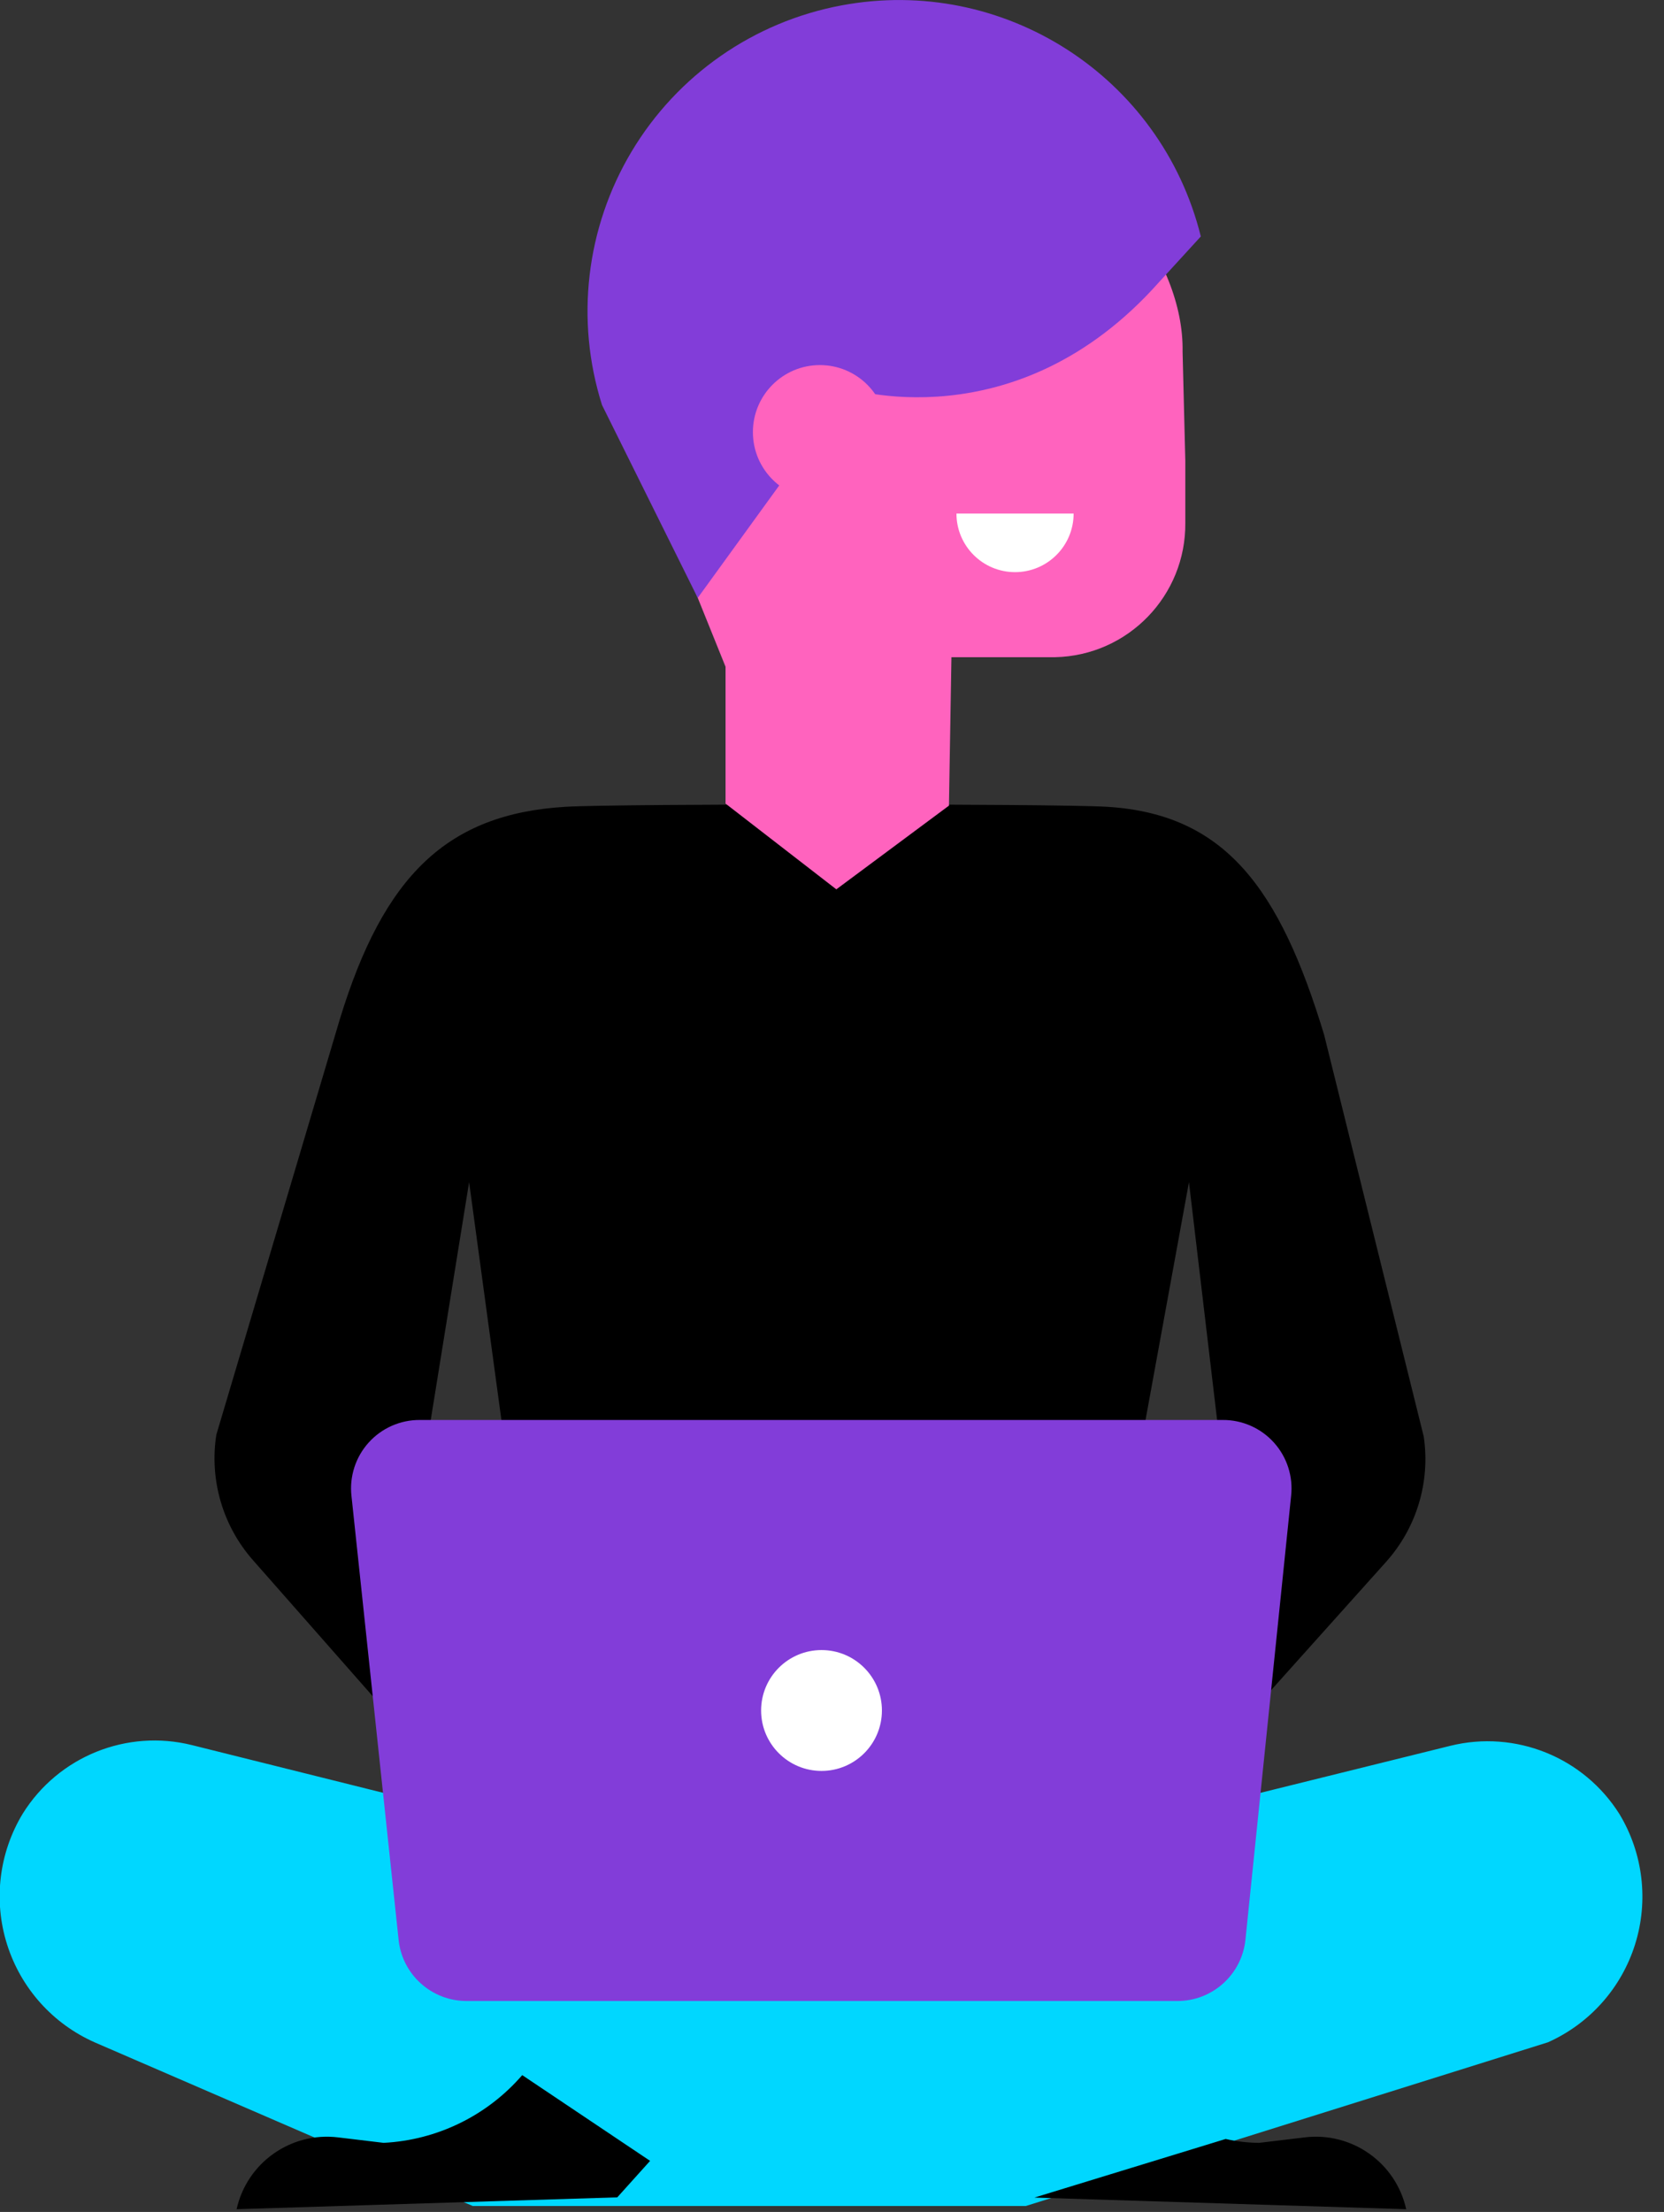 <?xml version="1.0" encoding="UTF-8"?>
<svg width="73px" height="97px" viewBox="0 0 73 97" version="1.1" xmlns="http://www.w3.org/2000/svg" xmlns:xlink="http://www.w3.org/1999/xlink">
    <rect x="0" y="0" width="73" height="97" fill="#333333" stroke="none"/>
    <!-- Generator: Sketch 51.3 (57544) - http://www.bohemiancoding.com/sketch -->
    <title>laptop</title>
    <desc>Created with Sketch.</desc>
    <defs></defs>
    <g id="Page-1" stroke="none" stroke-width="1" fill="none" fill-rule="evenodd">
        <g id="restez-informé" transform="translate(-140, -109)" fill-rule="nonzero">
            <g id="laptop" transform="translate(139, 109)">
                <path d="M15.91,44.69 C17.84,38.38 20.63,35.69 25.81,35.38 C28.1,35.24 47.28,35.24 49.57,35.38 C54.75,35.7 57.14,38.95 59.09,45.38 L63.46,63 C63.753,64.984 63.148,66.996 61.81,68.49 L55.91,75.07 L53.16,51.84 L48.09,79.59 L25.35,79.59 L21.58,51.84 L17.85,74.95 L12.1,68.42 C10.773,66.917 10.183,64.901 10.49,62.92 L15.91,44.69 Z" id="Shape" fill="#000000"></path>
                <path d="M52.88,15.42 C52.95,11.42 49.35,6.63 44.16,5.24 C39.148,3.895 33.847,5.991 31.11,10.4 L30.66,11.13 C28.879,14.004 28.42,17.504 29.4,20.74 L32.83,29.24 L32.83,35.24 L37.69,39 L42.63,35.33 L42.74,28.82 L47.29,28.82 C50.488,28.749 53.034,26.119 53,22.92 L53,20.21 L52.88,15.42 Z" id="Shape" fill="#FF63BE"></path>
                <path d="M48.1,22.52 C48.1,23.939 46.949,25.09 45.53,25.09 C44.111,25.09 42.96,23.939 42.96,22.52" id="Shape" fill="#FFFFFF"></path>
                <path d="M2,79.53 C3.564,77.025 6.565,75.813 9.43,76.53 L22.3,79.74 L51.78,79.74 L64.62,76.56 C67.485,75.85 70.482,77.06 72.05,79.56 C73.083,81.277 73.331,83.355 72.731,85.267 C72.131,87.179 70.74,88.742 68.91,89.56 L46,96.74 L21.74,96.74 L5.17,89.57 C3.324,88.759 1.917,87.191 1.31,85.268 C0.702,83.345 0.954,81.254 2,79.53 Z" id="Shape" fill="#00D7FF"></path>
                <path d="M29.52,94.76 L28.08,96.36 L11.38,96.88 C11.833,94.842 13.757,93.48 15.83,93.73 L17.83,93.97 C20.177,93.85 22.373,92.777 23.91,91 L29.52,94.76 Z" id="Shape" fill="#000000"></path>
                <path d="M54.77,93.8 C55.252,93.91 55.745,93.967 56.24,93.97 L58.24,93.73 C60.313,93.48 62.237,94.842 62.69,96.88 L46.38,96.37 L54.77,93.8 Z" id="Shape" fill="#000000"></path>
                <path d="M21.48,87.75 L52.64,87.75 C54.19,87.757 55.49,86.583 55.64,85.04 L57.64,65.61 C57.737,64.757 57.465,63.904 56.891,63.265 C56.318,62.627 55.498,62.264 54.64,62.27 L19.42,62.27 C18.562,62.264 17.742,62.627 17.169,63.265 C16.595,63.904 16.323,64.757 16.42,65.61 L18.48,85 C18.61,86.559 19.916,87.755 21.48,87.75 Z" id="Shape" fill="#823DD9"></path>
                <circle id="Oval" fill="#FFFFFF" cx="37.04" cy="75.01" r="2.65"></circle>
                <path d="M38.06,17 C38.06,17 45.53,19.49 51.85,12.37 L53.68,10.37 C51.939,3.343 45.014,-1.102 37.9,0.24 C34.063,0.96 30.718,3.29 28.712,6.639 C26.707,9.989 26.232,14.038 27.41,17.76 L31.61,26.22 L36.38,19.64 L38.06,17 Z" id="Shape" fill="#823DD9"></path>
                <circle id="Oval" fill="#FF63BE" cx="36.97" cy="18.95" r="2.94"></circle>
            </g>
        </g>
    </g>
</svg>